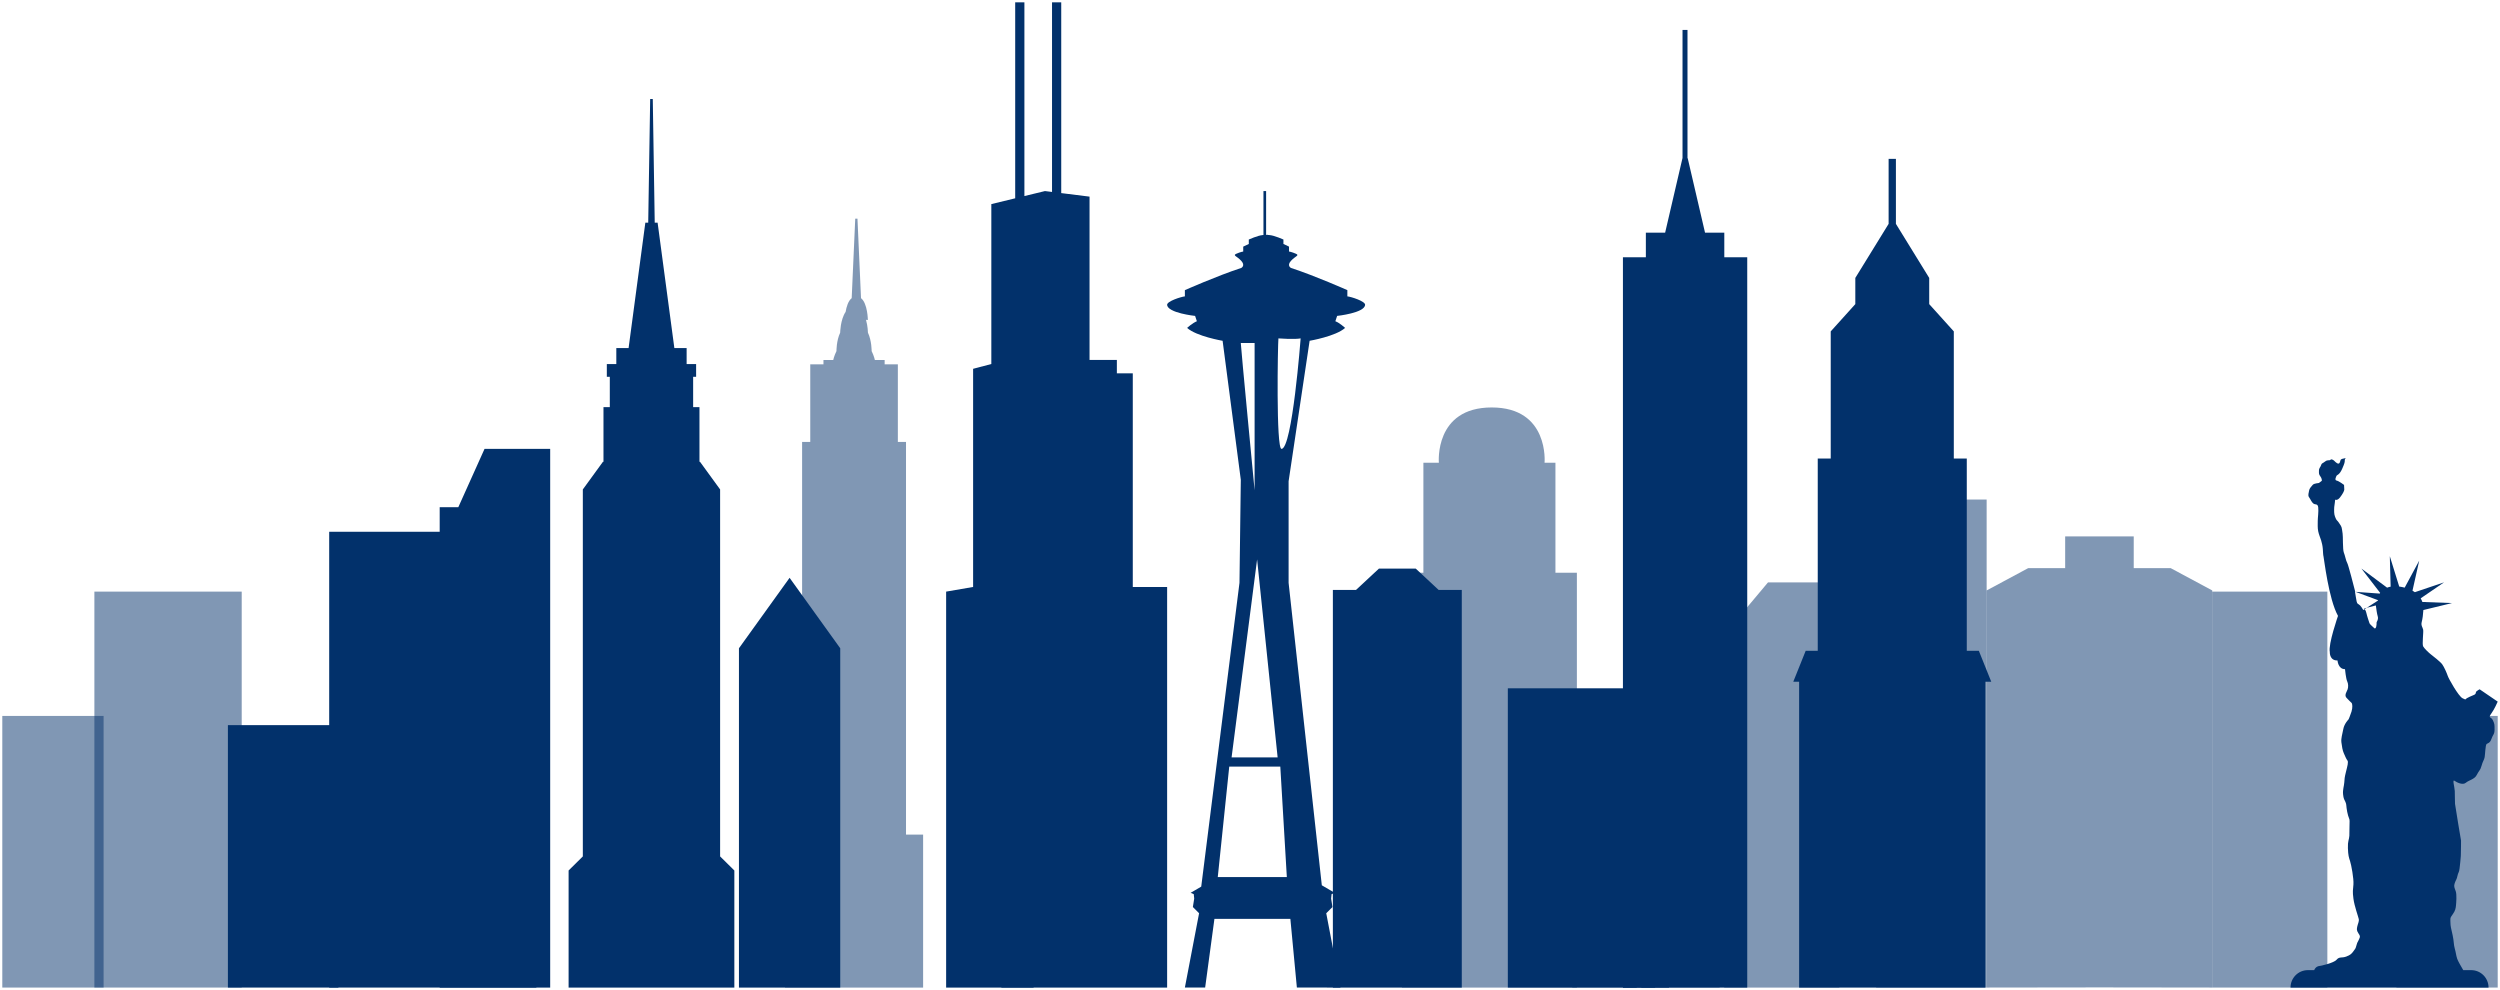 <?xml version="1.0" encoding="utf-8"?>
<svg width="543px" height="215px" viewBox="0 0 543 215" version="1.1" xmlns:xlink="http://www.w3.org/1999/xlink" xmlns="http://www.w3.org/2000/svg">
  <g id="Group-5" transform="translate(0.5 0.5)">
    <g id="Group-3" transform="translate(170 47)">
      <path d="M310 167L335 167L335 81L310 81L310 167Z" id="Fill-3" fill="#02316B" fill-opacity="0.502" fill-rule="evenodd" stroke="none" />
      <path d="M350 167L372 167L372 108L350 108L350 167Z" id="Fill-3-Copy-3" fill="#02316B" fill-opacity="0.502" fill-rule="evenodd" stroke="none" />
      <path d="M16.513 17.261C17.954 18.391 18 22 18 22L17.594 21.964C17.998 23.373 18.015 24.749 18.015 24.749L18.014 24.748C18.846 26.524 18.82 28.76 18.82 28.76C19.334 29.792 19.523 30.694 19.523 30.694L21.644 30.694L21.644 31.636L24.513 31.636L24.513 48.492L26.284 48.492L26.284 133.77L30 133.77L30 167L0 167L0 133.77L3.716 133.77L3.716 48.492L5.487 48.492L5.487 31.636L8.356 31.636L8.356 30.694L10.477 30.694C10.477 30.694 10.667 29.792 11.18 28.76C11.18 28.76 11.154 26.524 11.986 24.748L11.985 24.749C11.985 24.749 12.021 21.935 13.171 20.235C13.352 19.151 13.724 17.859 14.487 17.261L15.259 0L15.741 0L16.513 17.261Z" id="Combined-Shape" fill="#02316B" fill-opacity="0.5" fill-rule="evenodd" stroke="none" />
      <path d="M142.021 53C142.021 53 140.975 41 153.5 41C166.025 41 164.979 53 164.979 53L167.34 53L167.34 76.904L172 76.904L172 167L134 167L134 76.904L138.66 76.904L138.66 53L142.021 53Z" id="Combined-Shape" fill="#02316B" fill-opacity="0.502" fill-rule="evenodd" stroke="none" />
      <path d="M204 167L204 90.334L213.507 79L229 79L229 167L204 167Z" id="Fill-20" fill="#02316B" fill-opacity="0.5" fill-rule="evenodd" stroke="none" />
      <path d="M310 80.745L300.98 75.902L292.947 75.902L292.947 69L289.832 69L281.168 69L278.053 69L278.053 75.902L270.019 75.902L261 80.745L261 167L285.5 166.966L310 167L310 80.745Z" id="Fill-23" fill="#02316B" fill-opacity="0.502" fill-rule="evenodd" stroke="none" />
      <path d="M171 167L203 167L203 103L171 103L171 167Z" id="Fill-25" fill="#02316B" fill-opacity="0.5" fill-rule="evenodd" stroke="none" />
      <path d="M47 167L54 167L54 166L47 166L47 167Z" id="Fill-9" fill="#02316B" fill-rule="evenodd" stroke="none" />
      <path d="M237 167L261 167L261 61L237 61L237 167Z" id="Fill-21" fill="#02316B" fill-opacity="0.5" fill-rule="evenodd" stroke="none" />
      <path d="M185 156L185 167L182 167L185 156Z" id="Path" fill="#02316B" fill-rule="evenodd" stroke="none" />
      <path d="M189 167L186 167L186 156L189 167Z" id="Path" fill="#02316B" fill-rule="evenodd" stroke="none" />
    </g>
    <g id="Group-4">
      <path d="M20 214L52 214L52 128L20 128L20 214Z" id="Fill-3-Copy" fill="#02316B" fill-opacity="0.502" fill-rule="evenodd" stroke="none" />
      <path d="M0 214L22 214L22 155L0 155L0 214Z" id="Fill-3-Copy-2" fill="#02316B" fill-opacity="0.502" fill-rule="evenodd" stroke="none" />
      <g id="Group-3" transform="translate(49 0)">
        <path d="M111 140.304L111 214L122 214L133 214L133 140.304L122 125L111 140.304Z" id="Fill-1" fill="#02316B" fill-rule="evenodd" stroke="none" />
        <path d="M55.741 97L50.047 109.661L46 109.661L46 214L70 214L70 97L55.741 97Z" id="Fill-2" fill="#02316B" fill-rule="evenodd" stroke="none" />
        <path d="M255.925 123L252.075 123L250.005 123L245.021 127.639L240 127.639L240 154.702L240 214L252.075 214L255.925 214L268 214L268 154.702L268 127.639L262.978 127.639L257.995 123L255.925 123Z" id="Fill-5" fill="#02316B" fill-rule="evenodd" stroke="none" />
        <path d="M92.044 21L91.956 21L91.717 21L91.293 47.869L90.667 47.869L87.03 75.098L84.364 75.098L84.364 78.576L82.303 78.576L82.303 81.335L82.95 81.335L82.95 87.932L81.576 87.932L81.576 99.807L81.454 99.807L77.091 105.805L77.091 185.512L74 188.571L74 214L87.575 214L87.636 214L88.485 214L89.697 214L91.515 214L92.485 214L94.303 214L95.515 214L96.364 214L96.424 214L110 214L110 188.571L106.909 185.512L106.909 105.805L102.546 99.807L102.424 99.807L102.424 87.932L101.05 87.932L101.05 81.335L101.697 81.335L101.697 78.576L99.636 78.576L99.636 75.098L96.97 75.098L93.334 47.869L92.707 47.869L92.283 21L92.044 21Z" id="Fill-6" fill="#02316B" fill-rule="evenodd" stroke="none" />
        <path d="M22 214L67 214L67 115L22 115L22 214Z" id="Fill-7" fill="#02316B" fill-rule="evenodd" stroke="none" />
        <path d="M278 214L313 214L313 149L278 149L278 214Z" id="Fill-17" fill="#02316B" fill-rule="evenodd" stroke="none" />
        <path d="M325.019 55.372L325.019 50.036L320.833 50.036L317.067 33.853L317.023 33.863L317.023 6L315.944 6L315.944 33.855L315.933 33.853L312.168 50.036L307.981 50.036L307.981 55.372L303 55.372L303 57.961L303 214L305.16 214L316.5 214L327.84 214L330 214L330 57.961L330 55.372L325.019 55.372Z" id="Path" fill="#02316B" fill-rule="evenodd" stroke="none" />
        <path d="M380.302 140.848L377.686 140.848L377.686 99.093L374.867 99.093L374.867 71.481L369.532 65.563L369.525 65.563L369.525 59.865L362.292 48.123L362.292 34L361.667 34L361.334 34L360.708 34L360.708 48.123L353.475 59.865L353.475 65.563L353.468 65.563L348.134 71.481L348.134 99.093L345.314 99.093L345.314 140.848L342.698 140.848L340 147.572L341.267 147.572L341.267 214L381.733 214L381.733 147.572L383 147.572L380.302 140.848Z" id="Fill-24" fill="#02316B" fill-rule="evenodd" stroke="none" />
        <path d="M491.584 154.52C492.317 153.524 493 151.892 493 151.892L489.069 149.21C489.069 149.21 488.336 149.63 488.283 149.788C488.233 149.945 488.336 150.262 487.761 150.471C487.184 150.681 486.607 150.996 486.292 151.154C485.98 151.311 486.242 151.628 485.35 151.154C484.461 150.679 482.364 146.948 482.156 146.316C481.947 145.685 481.369 144.371 480.951 143.791C480.529 143.213 478.96 142.003 478.489 141.635C478.018 141.267 477.073 140.373 476.811 139.9C476.55 139.427 476.917 136.797 476.811 136.271C476.708 135.746 476.29 135.378 476.5 134.588C476.674 133.93 476.811 132.9 476.855 131.997L483.084 130.485L476.643 130.248C476.557 129.997 476.435 129.729 476.271 129.459L481.353 125.982L475.007 128.122C474.849 128.009 474.677 127.899 474.491 127.795L475.955 121.27L472.797 127.134C472.433 127.039 472.039 126.959 471.608 126.897L469.567 120.307L469.75 126.922C469.498 126.969 469.235 127.039 468.975 127.141L463.393 122.984L467.474 128.28C467.44 128.327 467.408 128.378 467.375 128.428L462.059 128.044C461.822 127.103 460.558 122.153 460.311 121.757C460.048 121.336 459.839 120.127 459.576 119.496C459.315 118.863 459.419 115.868 459.315 115.393C459.21 114.919 459.21 114.13 458.949 113.71C458.686 113.289 458.267 112.659 458.11 112.553C457.954 112.449 457.638 111.764 457.534 111.239C457.428 110.712 457.481 109.503 457.534 109.345C457.587 109.187 457.691 108.031 457.691 108.031C457.691 108.031 458.163 108.293 458.737 107.557C459.313 106.82 459.681 106.137 459.681 105.823C459.681 105.507 459.628 104.824 459.628 104.824C459.628 104.824 458.527 103.982 458.003 103.877C457.48 103.771 457.951 102.982 458.003 102.825C458.056 102.666 458.632 102.666 459.209 101.352C459.784 100.036 459.784 99.88 459.784 99.46C459.784 99.038 460.257 98.933 459.784 99.038C459.312 99.144 458.946 99.144 458.842 99.513C458.736 99.88 458.684 100.196 458.37 100.196C458.056 100.196 457.47 99.564 457.47 99.564C457.47 99.564 456.955 99.089 456.693 99.353C456.432 99.616 456.065 99.3 455.54 99.721C455.015 100.143 454.754 100.089 454.65 100.51C454.544 100.93 454.176 101.141 454.176 101.719C454.176 102.298 454.124 102.508 454.491 102.981C454.857 103.455 454.804 103.928 454.804 103.928C454.804 103.928 454.275 104.348 454.172 104.401C454.072 104.454 453.129 104.454 452.814 104.823C452.501 105.191 452.081 105.612 452.028 106.085C451.975 106.557 451.715 107.084 452.028 107.504C452.343 107.926 452.553 108.557 452.972 108.872C453.392 109.187 453.914 108.82 454.019 109.714C454.124 110.608 453.914 111.976 453.914 112.659C453.914 113.341 453.862 114.183 454.019 114.921C454.175 115.657 454.491 116.341 454.648 116.866C454.804 117.391 454.961 118.023 455.014 118.707C455.067 119.39 455.067 120.021 455.171 120.39C455.276 120.759 456.272 129.594 458.314 133.274C458.314 133.274 456.166 139.428 456.532 141.111C456.532 141.111 456.428 143.005 458.209 142.95C458.209 142.95 458.314 144.843 459.834 144.843C459.834 144.843 460.043 146.948 460.306 147.473C460.567 147.999 460.567 148.735 460.41 149.209C460.254 149.682 459.625 150.471 460.148 151.05C460.671 151.628 461.039 151.943 461.249 152.154C461.459 152.364 461.51 153.205 461.249 154.048C460.987 154.889 460.62 155.731 460.62 155.731C460.62 155.731 459.678 156.677 459.468 157.833C459.259 158.992 458.945 159.833 459.049 160.727C459.155 161.621 459.311 162.515 459.572 163.093C459.835 163.671 460.097 164.356 460.358 164.67C460.62 164.984 460.358 165.881 460.044 167.142C459.729 168.404 459.729 168.666 459.678 169.455C459.625 170.244 459.311 171.033 459.416 172.033C459.521 173.032 459.678 173.138 459.941 173.716C460.202 174.294 460.045 174.451 460.308 175.818C460.57 177.187 460.884 177.345 460.831 177.87C460.779 178.396 460.831 180.132 460.779 181.025C460.726 181.919 460.411 182.131 460.465 183.708C460.518 185.286 460.674 185.759 460.937 186.547C461.199 187.336 461.763 190.335 461.665 191.597C461.566 192.86 461.449 193.07 461.665 194.698C461.88 196.329 462.718 198.589 462.824 199.117C462.928 199.642 462.614 200.169 462.509 200.694C462.405 201.219 462.299 201.535 462.718 202.166C463.138 202.799 463.191 202.902 462.824 203.64C462.456 204.376 462.456 204.271 462.299 204.901C462.142 205.532 462.025 205.638 461.665 206.112C461.303 206.586 461.096 206.901 460.099 207.269C459.103 207.638 458.633 207.216 458.004 207.954C457.375 208.688 454.442 209.321 454.232 209.321C454.075 209.321 453.443 209.469 453.138 210.214L451.772 210.214C449.689 210.214 448 211.909 448 214L491.012 214C491.012 211.909 489.323 210.214 487.242 210.214L485.517 210.214C485.022 209.38 484.359 208.222 484.201 207.743C483.939 206.954 483.939 206.427 483.676 205.533C483.415 204.641 483.518 204.01 483.205 202.589C482.89 201.169 482.733 200.695 482.733 199.855C482.733 199.012 482.574 198.961 483.205 198.12C483.832 197.278 483.885 196.698 483.938 196.173C483.991 195.646 484.147 193.807 483.885 193.071C483.623 192.335 483.413 192.019 483.676 191.283C483.939 190.547 484.095 190.547 484.254 189.758C484.41 188.97 484.62 189.075 484.725 188.076C484.828 187.078 484.934 186.342 484.987 185.445C485.037 184.551 485.037 182.079 485.037 182.079C485.037 182.079 483.782 174.664 483.729 174.086C483.676 173.506 483.729 172.244 483.676 171.298C483.623 170.353 483.099 168.72 483.623 169.09C484.148 169.458 485.404 170.087 486.085 169.512C486.765 168.932 487.973 168.775 488.443 167.829C488.915 166.882 489.229 166.829 489.491 165.83C489.753 164.83 490.066 164.568 490.171 163.936C490.277 163.305 490.327 161.317 490.59 161.101C490.853 160.885 491.323 160.938 491.638 159.992C491.952 159.045 492.318 159.045 492.318 157.941C492.318 156.836 492.318 156.731 491.952 155.942C491.584 155.153 490.85 155.52 491.584 154.52ZM466.943 133.362C467.173 134.061 466.632 134.643 466.687 134.759C466.742 134.875 466.643 136.349 466.179 135.923C465.717 135.495 465.452 135.264 465.286 135.071C465.122 134.875 465.153 134.837 464.822 133.866C464.491 132.897 464.459 132.238 464.161 131.888C464.109 131.828 464.055 131.75 464 131.655L466.533 131C466.616 131.67 466.78 132.871 466.943 133.362ZM462.354 130.107C462.229 129.526 462.105 128.569 462 128L467 129.856C466.997 129.887 466.993 129.915 466.991 129.945L463.799 132C463.588 131.639 463.365 131.264 463.14 131.033C462.69 130.569 462.502 130.801 462.354 130.107Z" id="Shape" fill="#02316B" stroke="none" />
        <path d="M0 214L24 214L24 157L0 157L0 214Z" id="Fill-27" fill="#02316B" fill-rule="evenodd" stroke="none" />
        <path d="M171 42.571L171 0L173 0L173 42.084L177.463 41L179 41.192L179 0L181 0L181 41.441L187.148 42.208L187.148 77.684L193.083 77.684L193.083 80.582L196.541 80.582L196.541 126.99L204 126.99L204 214L156 214L156 128L161.859 126.99L161.859 79.605L165.817 78.562L165.817 43.83L171 42.571Z" id="Combined-Shape" fill="#02316B" fill-rule="evenodd" stroke="none" />
        <path d="M241.647 214L238.561 197.858L239.911 196.506L239.621 194.675L239.72 193.711L240.395 193.421L237.598 191.783L230.384 126.091L230.384 104.032L234.949 73.518C234.949 73.518 240.637 72.552 242.662 70.719C242.662 70.719 241.505 69.658 240.54 69.271L240.927 68.113C240.927 68.113 246.93 67.479 247 65.701C247.032 64.929 244.013 63.965 243.146 63.87L243.146 62.518C243.146 62.518 236.202 59.431 230.901 57.696C230.901 57.696 229.938 57.212 230.901 56.153C231.865 55.094 232.83 54.995 231.963 54.61C231.095 54.225 230.473 54.128 230.473 54.128L230.473 53.067L229.261 52.489L229.261 51.524C229.261 51.524 227.334 50.657 226.272 50.56C226.055 50.541 225.899 50.528 225.787 50.523L225.787 50.464L225.564 50.519C225.543 50.521 225.53 50.525 225.529 50.528L225.5 50.535L225.5 41L224.922 41L224.922 50.541C224.862 50.546 224.8 50.551 224.728 50.559C223.668 50.655 221.739 51.524 221.739 51.524L221.739 52.489L220.528 53.067L220.528 54.13C220.528 54.13 219.907 54.227 219.038 54.612C218.172 54.999 219.135 55.096 220.099 56.155C221.062 57.214 220.099 57.698 220.099 57.698C214.798 59.434 207.856 62.52 207.856 62.52L207.856 63.871C206.989 63.968 203.97 64.932 204 65.703C204.072 67.48 210.075 68.115 210.075 68.115L210.46 69.272C209.495 69.659 208.338 70.72 208.338 70.72C210.361 72.552 216.051 73.519 216.051 73.519L220.004 103.713L219.715 126.09L211.407 192.073L209.11 193.419L209.785 193.709L209.882 194.673L209.591 196.505L210.942 197.856L207.856 213.998L212.258 213.998L214.273 199.078L230.767 199.078L232.18 213.998M223 74L223 106C223 106 220 74.772 220 74C220.001 74 221.822 74 223 74ZM218.07 163.462L223.543 121L228 164L218 164L218.07 163.462ZM215 190L217.492 166L228.581 166L230 190L215 190ZM228.844 97C227.637 97.025 228.038 74.168 228.173 73C228.173 73 231.659 73.26 233 73C232.998 73 231.184 96.953 228.844 97Z" id="Shape" fill="#02316B" stroke="none" />
      </g>
    </g>
  </g>
</svg>